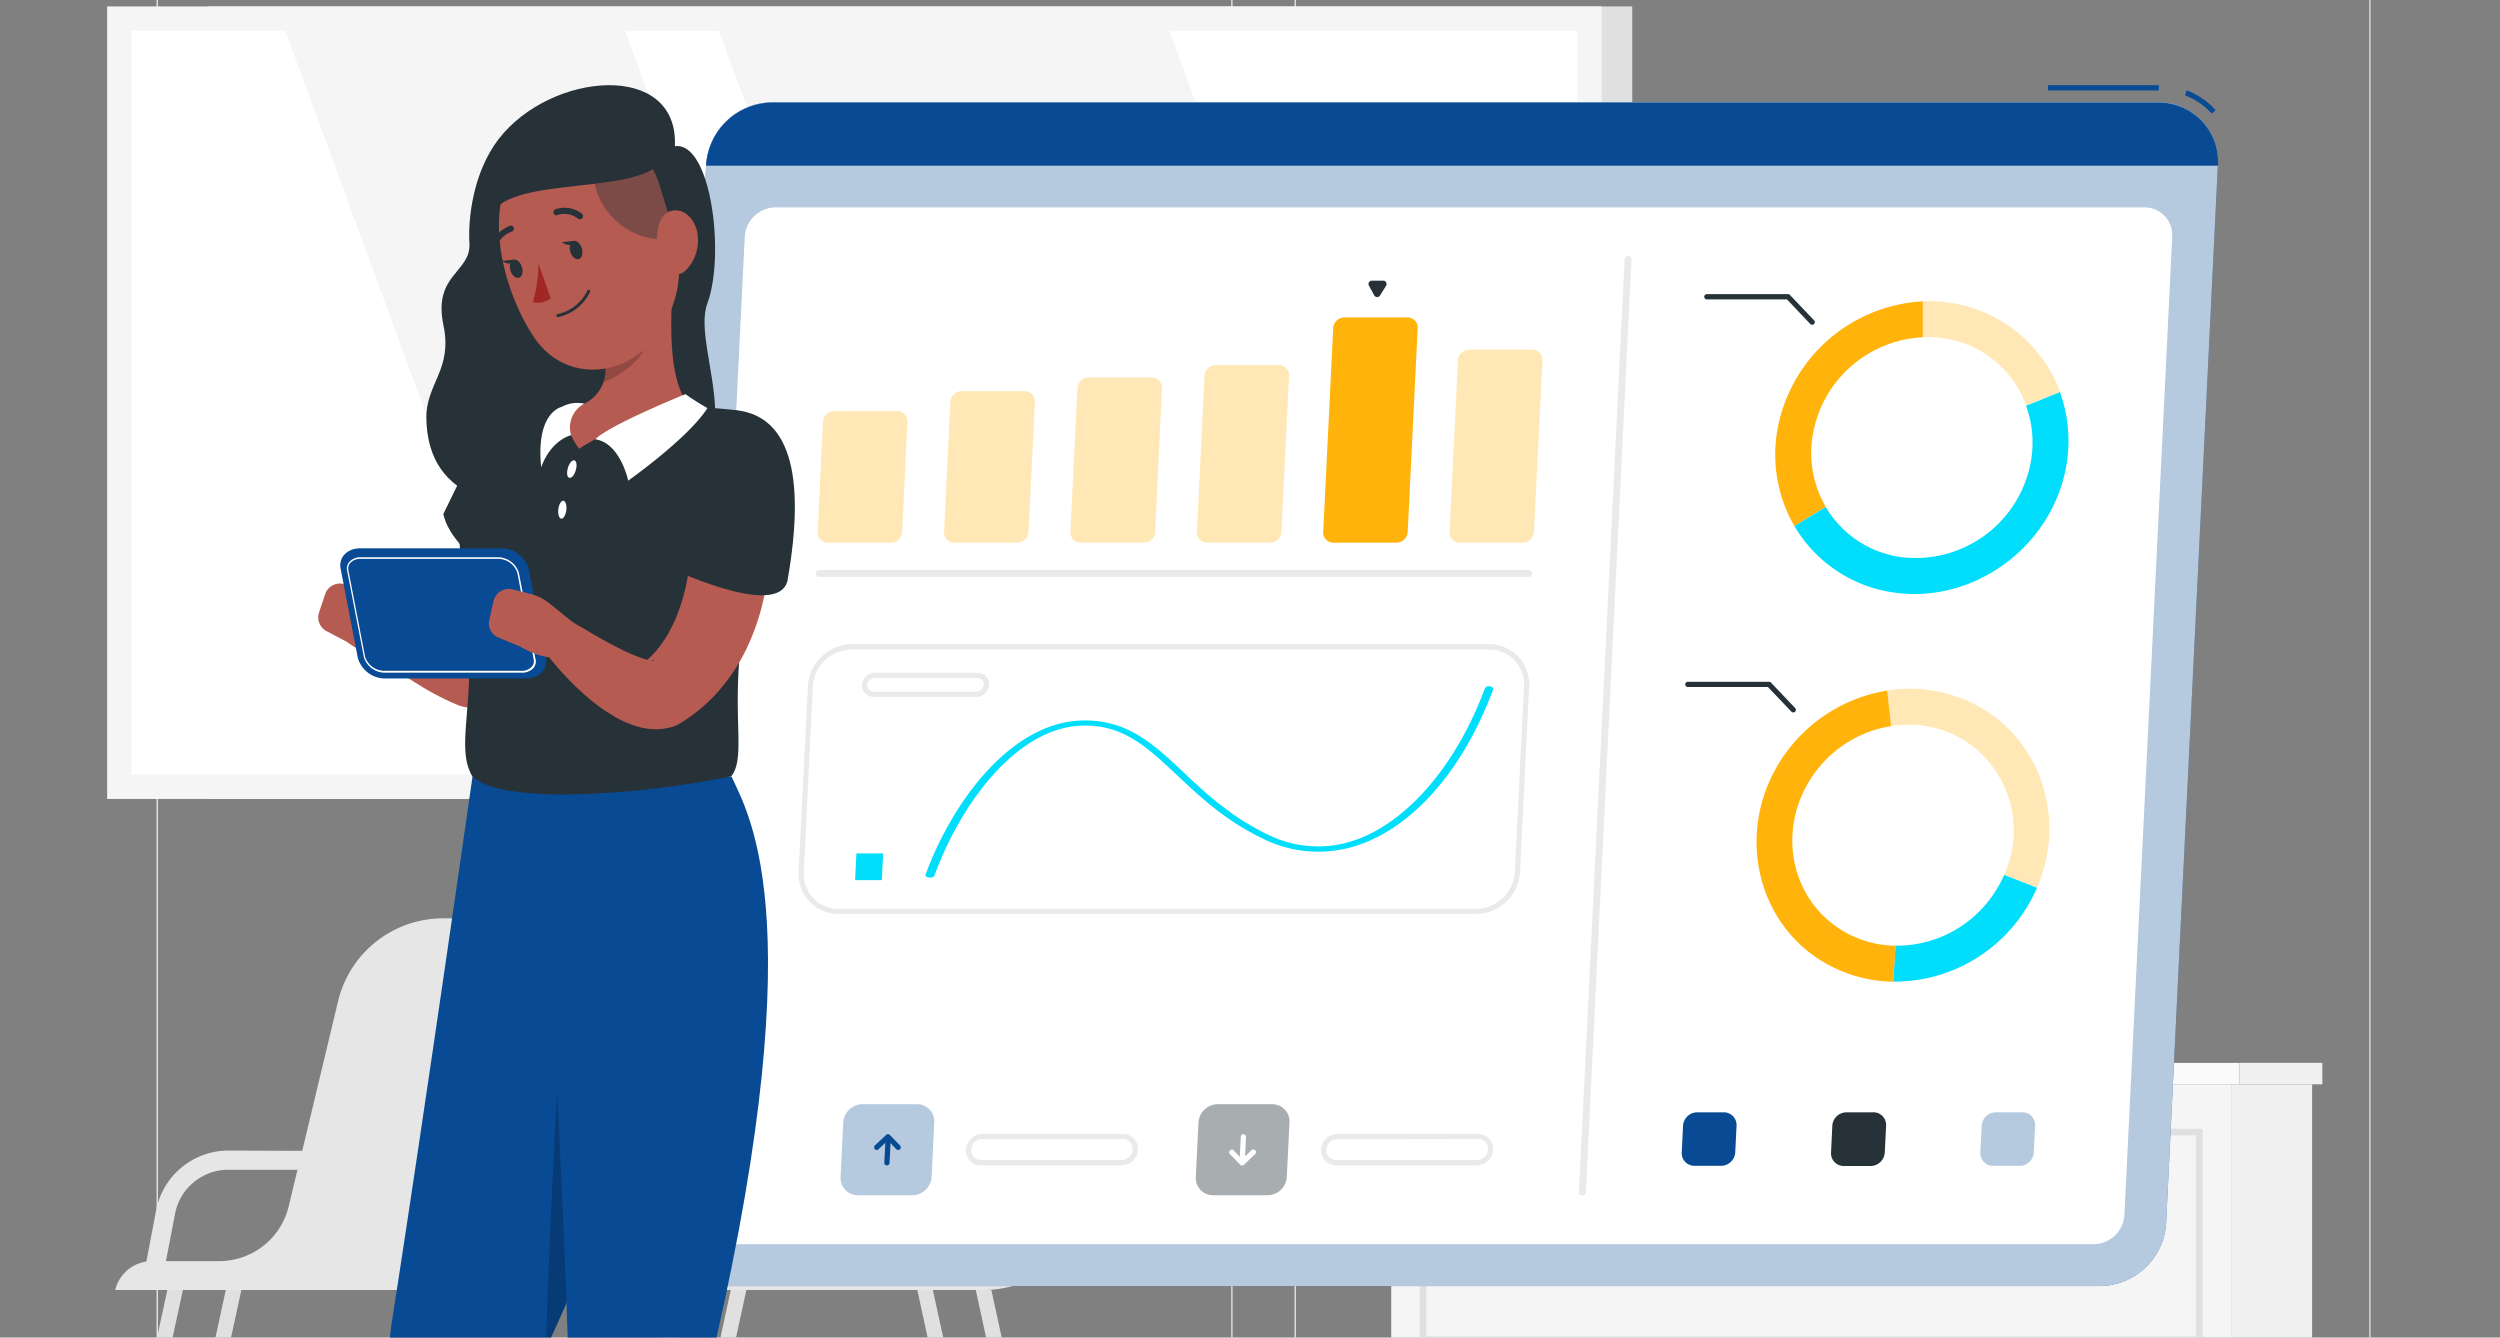 <svg xmlns="http://www.w3.org/2000/svg" xmlns:xlink="http://www.w3.org/1999/xlink" width="400" height="214" viewBox="0 0 400 214">
  <rect x="0" y="0" width="400" height="214" fill="#808080" stroke="none"/>
  <defs>
    <clipPath id="clip-path">
      <rect id="Rectángulo_295145" data-name="Rectángulo 295145" width="400" height="214" transform="translate(-11857.151 -11244)" fill="#fff" stroke="#707070" stroke-width="1"/>
    </clipPath>
  </defs>
  <g id="Enmascarar_grupo_121" data-name="Enmascarar grupo 121" transform="translate(11857.151 11244)" clip-path="url(#clip-path)">
    <g id="Design_stats-rafiki" data-name="Design stats-rafiki" transform="translate(-11864.263 -11254.944)">
      <g id="freepik--background-complete--inject-54" transform="translate(0 0)">
        <rect id="Rectángulo_295129" data-name="Rectángulo 295129" width="420.912" height="0.21" transform="translate(0 275.613)" fill="#ebebeb"/>
        <rect id="Rectángulo_295130" data-name="Rectángulo 295130" width="27.881" height="0.21" transform="translate(44.162 283.627)" fill="#ebebeb"/>
        <rect id="Rectángulo_295131" data-name="Rectángulo 295131" width="22.216" height="0.21" transform="translate(129.17 281.346)" fill="#ebebeb"/>
        <rect id="Rectángulo_295132" data-name="Rectángulo 295132" width="38.657" height="0.21" transform="translate(75.739 288.594)" fill="#ebebeb"/>
        <rect id="Rectángulo_295133" data-name="Rectángulo 295133" width="18.183" height="0.21" transform="translate(360.553 290.034)" fill="#ebebeb"/>
        <rect id="Rectángulo_295134" data-name="Rectángulo 295134" width="26.913" height="0.21" transform="translate(329.549 290.034)" fill="#ebebeb"/>
        <rect id="Rectángulo_295135" data-name="Rectángulo 295135" width="46.401" height="0.21" transform="translate(233.362 286.481)" fill="#ebebeb"/>
        <path id="Trazado_197474" data-name="Trazado 197474" d="M205.556,293.068H43.008a4.807,4.807,0,0,1-4.8-4.807V59.765A4.807,4.807,0,0,1,43.008,55H205.556a4.807,4.807,0,0,1,4.807,4.807V288.261A4.807,4.807,0,0,1,205.556,293.068ZM43.008,55.168a4.6,4.6,0,0,0-4.588,4.6v228.5a4.6,4.6,0,0,0,4.588,4.6H205.556a4.6,4.6,0,0,0,4.6-4.6V59.765a4.6,4.6,0,0,0-4.6-4.6Z" transform="translate(-6.044 -55)" fill="#ebebeb"/>
        <path id="Trazado_197475" data-name="Trazado 197475" d="M421.863,293.068H259.307a4.815,4.815,0,0,1-4.807-4.807V59.765A4.815,4.815,0,0,1,259.307,55H421.863a4.807,4.807,0,0,1,4.79,4.765v228.5A4.807,4.807,0,0,1,421.863,293.068ZM259.307,55.168a4.6,4.6,0,0,0-4.6,4.6v228.5a4.6,4.6,0,0,0,4.6,4.6H421.863a4.6,4.6,0,0,0,4.6-4.6V59.765a4.6,4.6,0,0,0-4.6-4.6Z" transform="translate(-40.256 -55)" fill="#ebebeb"/>
        <rect id="Rectángulo_295136" data-name="Rectángulo 295136" width="227.764" height="126.804" transform="translate(268.27 138.775) rotate(180)" fill="#e0e0e0"/>
        <g id="Grupo_134958" data-name="Grupo 134958" transform="translate(24.258 11.971)">
          <rect id="Rectángulo_295137" data-name="Rectángulo 295137" width="239.12" height="126.804" transform="translate(239.12 126.804) rotate(180)" fill="#f5f5f5"/>
          <rect id="Rectángulo_295138" data-name="Rectángulo 295138" width="118.983" height="231.308" transform="translate(235.206 3.906) rotate(90)" fill="#fff"/>
          <path id="Trazado_197476" data-name="Trazado 197476" d="M215.464,192.852,171.79,73.86h72.077l43.674,118.992Z" transform="translate(-73.911 -69.955)" fill="#f5f5f5"/>
          <path id="Trazado_197477" data-name="Trazado 197477" d="M133.054,192.852,89.38,73.86h54.373l43.665,118.992Z" transform="translate(-60.875 -69.955)" fill="#f5f5f5"/>
        </g>
        <rect id="Rectángulo_295139" data-name="Rectángulo 295139" width="12.964" height="87.238" transform="translate(377.053 271.682) rotate(180)" fill="#f0f0f0"/>
        <rect id="Rectángulo_295140" data-name="Rectángulo 295140" width="142.361" height="3.931" transform="translate(374.553 275.613) rotate(180)" fill="#f0f0f0"/>
        <rect id="Rectángulo_295141" data-name="Rectángulo 295141" width="134.38" height="87.238" transform="translate(229.709 184.435)" fill="#f5f5f5"/>
        <rect id="Rectángulo_295142" data-name="Rectángulo 295142" width="13.25" height="3.435" transform="translate(378.686 184.435) rotate(180)" fill="#f0f0f0"/>
        <rect id="Rectángulo_295143" data-name="Rectángulo 295143" width="137.352" height="3.435" transform="translate(228.075 181.009)" fill="#fafafa"/>
        <path id="Trazado_197478" data-name="Trazado 197478" d="M403.537,316.777H278.29V282.54H403.537Zm-124.186-1.019H402.476V283.6H279.351Z" transform="translate(-44.019 -90.991)" fill="#e0e0e0"/>
        <path id="Trazado_197479" data-name="Trazado 197479" d="M403.537,362.936H278.29V329.17H403.537Zm-124.186-1.078H402.476V330.231H279.351Z" transform="translate(-44.019 -98.367)" fill="#e0e0e0"/>
        <path id="Trazado_197480" data-name="Trazado 197480" d="M307.539,290.126H383.1a1.4,1.4,0,0,0,1.4-1.4h0a1.4,1.4,0,0,0-1.4-1.389H307.539a1.389,1.389,0,0,0-1.389,1.389h0a1.389,1.389,0,0,0,1.389,1.4Z" transform="translate(-48.425 -91.751)" fill="#e0e0e0"/>
        <path id="Trazado_197481" data-name="Trazado 197481" d="M307.539,336.765H383.1a1.406,1.406,0,0,0,1.4-1.4h0a1.406,1.406,0,0,0-1.4-1.4H307.539a1.4,1.4,0,0,0-1.389,1.4h0a1.4,1.4,0,0,0,1.389,1.4Z" transform="translate(-48.425 -99.126)" fill="#e0e0e0"/>
        <path id="Trazado_197483" data-name="Trazado 197483" d="M121.3,328.76h2.492l9.807,45.155h-2.492Z" transform="translate(-19.187 -98.302)" fill="#e0e0e0"/>
        <path id="Trazado_197484" data-name="Trazado 197484" d="M110.19,328.76h2.492l9.807,45.155H120Z" transform="translate(-17.429 -98.302)" fill="#e0e0e0"/>
        <g id="Grupo_134959" data-name="Grupo 134959" transform="translate(24.079 157.877)">
          <path id="Trazado_197482" data-name="Trazado 197482" d="M127.706,258.12H105.945a17.283,17.283,0,0,0-16.559,13.2l-5.75,24-11.786-.042h0a11.786,11.786,0,0,0-11.583,9.529L58.7,313.032a6.061,6.061,0,0,0-4.992,4.554h58.33A17.274,17.274,0,0,0,128.582,304.4l8.25-34.464a9.386,9.386,0,0,0-9.125-11.819ZM70.555,312.965h-8.73l1.465-7.576a8.671,8.671,0,0,1,8.5-7.038H82.871l-1.4,5.842A11.44,11.44,0,0,1,70.555,312.965Z" transform="translate(-52.245 -258.12)" fill="#e6e6e6"/>
          <path id="Trazado_197485" data-name="Trazado 197485" d="M64.269,328.76H61.777L51.97,373.915h2.492Z" transform="translate(-51.97 -269.293)" fill="#e0e0e0"/>
          <path id="Trazado_197486" data-name="Trazado 197486" d="M75.379,328.76H72.887L63.08,373.915h2.492Z" transform="translate(-53.727 -269.293)" fill="#e0e0e0"/>
          <path id="Trazado_197487" data-name="Trazado 197487" d="M223.687,258.12H201.935a17.283,17.283,0,0,0-16.559,13.2l-5.75,24-11.786-.042h0a11.735,11.735,0,0,0-11.524,9.528l-1.574,8.226a6.086,6.086,0,0,0-4.992,4.554h58.3A17.283,17.283,0,0,0,224.6,304.4l8.25-34.464a9.386,9.386,0,0,0-9.159-11.819Zm-57.151,54.845h-8.73l1.465-7.576a8.679,8.679,0,0,1,8.511-7.038h11.087l-1.406,5.842A11.423,11.423,0,0,1,166.536,312.965Z" transform="translate(-67.436 -258.119)" fill="#e6e6e6"/>
          <path id="Trazado_197488" data-name="Trazado 197488" d="M217.27,328.76h2.5l9.807,45.155h-2.492Z" transform="translate(-78.116 -269.293)" fill="#e0e0e0"/>
          <path id="Trazado_197489" data-name="Trazado 197489" d="M206.16,328.76h2.492l9.816,45.155h-2.492Z" transform="translate(-76.359 -269.293)" fill="#e0e0e0"/>
          <path id="Trazado_197490" data-name="Trazado 197490" d="M160.249,328.76h-2.492l-9.807,45.155h2.492Z" transform="translate(-67.151 -269.293)" fill="#e0e0e0"/>
          <path id="Trazado_197491" data-name="Trazado 197491" d="M171.359,328.76h-2.492l-9.807,45.155h2.492Z" transform="translate(-68.908 -269.293)" fill="#e0e0e0"/>
        </g>
        <path id="Trazado_197492" data-name="Trazado 197492" d="M360.15,263.169h40.66l3.3-36.249H363.45Z" transform="translate(-56.967 -82.194)" fill="#e6e6e6"/>
        <path id="Trazado_197493" data-name="Trazado 197493" d="M358.51,263.169h40.66l3.292-36.249H361.81Z" transform="translate(-56.708 -82.194)" fill="#f0f0f0"/>
        <path id="Trazado_197494" data-name="Trazado 197494" d="M396.339,259.906l2.568-28.226H366.278l-2.568,28.226Z" transform="translate(-57.53 -82.946)" fill="#fff"/>
        <path id="Trazado_197495" data-name="Trazado 197495" d="M348.518,238.53l-2.408,26.475h19.48l2.416-26.475Z" transform="translate(-54.746 -84.03)" fill="#e6e6e6"/>
        <path id="Trazado_197496" data-name="Trazado 197496" d="M347.318,238.53l-2.408,26.475H364.4l2.408-26.475Z" transform="translate(-54.556 -84.03)" fill="#f0f0f0"/>
        <path id="Trazado_197497" data-name="Trazado 197497" d="M350.587,242.01l-1.877,20.608h13.621l1.877-20.608Z" transform="translate(-55.157 -84.58)" fill="#fff"/>
      </g>
      <g id="freepik--design-stats--inject-54" transform="translate(111.793 24.573)">
        <path id="Trazado_197498" data-name="Trazado 197498" d="M364.142,276.84H142.38a9.513,9.513,0,0,1-9.563-10.1l8.275-169.207a10.708,10.708,0,0,1,10.556-10.1H373.41a9.5,9.5,0,0,1,9.563,10.1L374.7,266.739A10.716,10.716,0,0,1,364.142,276.84Z" transform="translate(-132.798 -84.702)" fill="#084a93"/>
        <path id="Trazado_197499" data-name="Trazado 197499" d="M364.142,276.84H142.38a9.513,9.513,0,0,1-9.563-10.1l8.275-169.207a10.708,10.708,0,0,1,10.556-10.1H373.41a9.5,9.5,0,0,1,9.563,10.1L374.7,266.739A10.716,10.716,0,0,1,364.142,276.84Z" transform="translate(-132.798 -84.702)" fill="#fff" opacity="0.7"/>
        <path id="Trazado_197500" data-name="Trazado 197500" d="M428.012,88.9a11.146,11.146,0,0,0-4.3-2.946l.3-.791a12.266,12.266,0,0,1,4.622,3.165Z" transform="translate(-178.813 -84.343)" fill="#084a93"/>
        <rect id="Rectángulo_295144" data-name="Rectángulo 295144" width="17.729" height="0.842" transform="translate(222.992)" fill="#084a93"/>
        <path id="Trazado_197501" data-name="Trazado 197501" d="M374.968,87.49H153.206a10.708,10.708,0,0,0-10.556,10.1h241.9a9.5,9.5,0,0,0-9.58-10.1Z" transform="translate(-134.357 -84.712)" fill="#084a93"/>
        <path id="Trazado_197502" data-name="Trazado 197502" d="M140.858,268.587l7.694-156.47a4.984,4.984,0,0,1,4.925-4.7h219a4.428,4.428,0,0,1,4.47,4.7L369.3,268.6a4.992,4.992,0,0,1-4.933,4.706H145.328a4.436,4.436,0,0,1-4.47-4.714Z" transform="translate(-134.072 -87.864)" fill="#fff"/>
        <path id="Trazado_197503" data-name="Trazado 197503" d="M175.578,167.186h-10.1a1.6,1.6,0,0,1-1.616-1.684l.842-17.678a1.8,1.8,0,0,1,1.785-1.684h10.1a1.6,1.6,0,0,1,1.625,1.684l-.842,17.678A1.8,1.8,0,0,1,175.578,167.186Z" transform="translate(-137.711 -93.989)" fill="#ffb30b" opacity="0.3"/>
        <path id="Trazado_197504" data-name="Trazado 197504" d="M199.6,166.585h-10.1a1.616,1.616,0,0,1-1.625-1.684l1.019-20.877a1.818,1.818,0,0,1,1.793-1.684h10.1a1.616,1.616,0,0,1,1.625,1.684L201.389,164.9a1.818,1.818,0,0,1-1.793,1.684Z" transform="translate(-141.509 -93.388)" fill="#ffb30b" opacity="0.3"/>
        <path id="Trazado_197505" data-name="Trazado 197505" d="M223.616,166.175h-10.1a1.616,1.616,0,0,1-1.625-1.684l1.128-23.058a1.818,1.818,0,0,1,1.793-1.684h10.1a1.616,1.616,0,0,1,1.625,1.684l-1.086,23.032a1.818,1.818,0,0,1-1.835,1.709Z" transform="translate(-145.308 -92.978)" fill="#ffb30b" opacity="0.3"/>
        <path id="Trazado_197506" data-name="Trazado 197506" d="M247.648,165.8h-10.1a1.608,1.608,0,0,1-1.616-1.684l1.221-25.036a1.818,1.818,0,0,1,1.793-1.684h10.1a1.616,1.616,0,0,1,1.625,1.684l-1.212,25.011A1.8,1.8,0,0,1,247.648,165.8Z" transform="translate(-149.111 -92.607)" fill="#ffb30b" opacity="0.3"/>
        <path id="Trazado_197507" data-name="Trazado 197507" d="M271.666,164.369h-10.1a1.616,1.616,0,0,1-1.625-1.684l1.6-32.671a1.81,1.81,0,0,1,1.793-1.684h10.1a1.616,1.616,0,0,1,1.625,1.684l-1.6,32.646a1.818,1.818,0,0,1-1.793,1.709Z" transform="translate(-152.909 -91.172)" fill="#ffb30b"/>
        <path id="Trazado_197508" data-name="Trazado 197508" d="M270.393,123.714l.96-1.532a.547.547,0,0,0-.463-.842h-1.776a.547.547,0,0,0-.48.842l.842,1.532a.539.539,0,0,0,.918,0Z" transform="translate(-154.27 -90.066)" fill="#263238"/>
        <path id="Trazado_197509" data-name="Trazado 197509" d="M295.686,165.337h-10.1a1.616,1.616,0,0,1-1.625-1.684l1.347-27.519a1.818,1.818,0,0,1,1.793-1.684h10.1a1.616,1.616,0,0,1,1.625,1.684l-1.364,27.494a1.81,1.81,0,0,1-1.776,1.709Z" transform="translate(-156.708 -92.14)" fill="#ffb30b" opacity="0.3"/>
        <path id="Trazado_197510" data-name="Trazado 197510" d="M277.517,177.451H164.03a.522.522,0,0,1-.53-.556h0a.6.6,0,0,1,.589-.556H277.567a.522.522,0,0,1,.53.556h0A.581.581,0,0,1,277.517,177.451Z" transform="translate(-137.654 -98.766)" fill="#263238" opacity="0.1"/>
        <path id="Trazado_197511" data-name="Trazado 197511" d="M308.54,266.436l7.307-149.255a.556.556,0,0,1,.556-.53h.051a.5.5,0,0,1,.505.53l-7.3,149.255a.573.573,0,0,1-.556.539h-.059a.514.514,0,0,1-.505-.539Z" transform="translate(-160.596 -89.324)" fill="#263238" opacity="0.1"/>
        <path id="Trazado_197512" data-name="Trazado 197512" d="M351.912,146.342a17.081,17.081,0,0,0,2.02,11.786l-5,3.115a22.805,22.805,0,0,1-2.685-15.65,24.985,24.985,0,0,1,23.226-20.313v5.741a18.806,18.806,0,0,0-17.56,15.321Z" transform="translate(-166.499 -90.689)" fill="#ffb30b"/>
        <path id="Trazado_197513" data-name="Trazado 197513" d="M395.875,139.736l-5.421,2.189a16.567,16.567,0,0,0-13.469-10.775,17.064,17.064,0,0,0-3.064-.143v-5.741a22.342,22.342,0,0,1,21.955,14.471Z" transform="translate(-170.938 -90.683)" fill="#ffb30b" opacity="0.3"/>
        <path id="Trazado_197514" data-name="Trazado 197514" d="M392.973,154.491c-2.323,12.745-14.648,21.829-27.309,20.136A22.014,22.014,0,0,1,349.51,163.97l5-3.081a16.559,16.559,0,0,0,12.19,8.048,18.739,18.739,0,0,0,20.608-15.153,17.257,17.257,0,0,0-.741-9.075l5.421-2.189a23.007,23.007,0,0,1,.985,11.971Z" transform="translate(-167.077 -93.416)" fill="#00defc"/>
        <path id="Trazado_197515" data-name="Trazado 197515" d="M349.634,128.8a.429.429,0,0,1-.311-.126l-3.729-3.931H332.781a.421.421,0,1,1,0-.842H345.77a.4.4,0,0,1,.3.135l3.864,4.058a.413.413,0,0,1-.3.707Z" transform="translate(-164.364 -90.471)" fill="#263238"/>
        <path id="Trazado_197516" data-name="Trazado 197516" d="M379.5,207.2a17.039,17.039,0,0,0-11.786-2.315l-.623-5.682a22.83,22.83,0,0,1,15.582,3.064c9.42,5.842,12.981,17.914,8.418,28.479l-5.261-2.054A17.054,17.054,0,0,0,379.5,207.2Z" transform="translate(-169.858 -102.336)" fill="#ffb30b" opacity="0.3"/>
        <path id="Trazado_197517" data-name="Trazado 197517" d="M368.27,251.362l.387-5.75a18.663,18.663,0,0,0,15.877-8.561,18.31,18.31,0,0,0,1.49-2.761l5.261,2.054a24.417,24.417,0,0,1-1.97,3.67,24.817,24.817,0,0,1-21.046,11.348Z" transform="translate(-170.044 -107.932)" fill="#00defc"/>
        <path id="Trazado_197518" data-name="Trazado 197518" d="M352.664,242.479c-10.691-6.625-13.587-21.147-6.423-32.158A24.935,24.935,0,0,1,363.2,199.26l.623,5.682a18.773,18.773,0,0,0-12.8,8.342c-5.438,8.368-3.266,19.236,4.849,24.27a16.837,16.837,0,0,0,8.679,2.525l-.387,5.75a22.46,22.46,0,0,1-11.5-3.35Z" transform="translate(-165.937 -102.391)" fill="#ffb30b"/>
        <path id="Trazado_197519" data-name="Trazado 197519" d="M346.024,202.488a.438.438,0,0,1-.3-.135l-3.738-3.931H329.171a.421.421,0,1,1,0-.842h13a.438.438,0,0,1,.3.135l3.856,4.058a.421.421,0,0,1,0,.6A.455.455,0,0,1,346.024,202.488Z" transform="translate(-163.793 -102.126)" fill="#263238"/>
        <path id="Trazado_197520" data-name="Trazado 197520" d="M334.8,279.41h-4.26a2.29,2.29,0,0,0-2.248,2.147l-.21,4.268a2.029,2.029,0,0,0,2.046,2.147h4.26a2.29,2.29,0,0,0,2.256-2.147l.21-4.268a2.037,2.037,0,0,0-2.054-2.147Z" transform="translate(-163.686 -115.069)" fill="#084a93"/>
        <path id="Trazado_197521" data-name="Trazado 197521" d="M363.177,279.41h-4.26a2.29,2.29,0,0,0-2.256,2.18l-.2,4.268A2.029,2.029,0,0,0,358.5,288h4.31a2.29,2.29,0,0,0,2.248-2.147l.211-4.268a2.029,2.029,0,0,0-2.088-2.18Z" transform="translate(-168.175 -115.069)" fill="#263238"/>
        <path id="Trazado_197522" data-name="Trazado 197522" d="M391.566,279.41H387.3a2.29,2.29,0,0,0-2.248,2.147l-.21,4.268a2.029,2.029,0,0,0,2.037,2.147h4.268a2.281,2.281,0,0,0,2.248-2.172l.21-4.268a2.029,2.029,0,0,0-2.037-2.121Z" transform="translate(-172.665 -115.069)" fill="#084a93" opacity="0.3"/>
        <path id="Trazado_197523" data-name="Trazado 197523" d="M215.9,229.038h-.157a.7.7,0,0,1-.408-.186.292.292,0,0,1-.075-.319c4.414-11.962,13.778-24.219,24.813-24.615,7.379-.269,11.584,3.7,16.455,8.292,3.526,3.308,7.509,7.054,13.347,9.883a18.063,18.063,0,0,0,12.2,1.507c9.076-2.113,17.761-11.634,22.671-24.842a.745.745,0,0,1,.81-.32c.361.056.583.289.5.522-5.08,13.68-13.869,23.192-23.507,25.432a19.891,19.891,0,0,1-13.425-1.625c-6.007-2.9-10.056-6.735-13.634-10.1-4.858-4.563-8.671-8.157-15.306-7.93-10.3.37-19.249,12.307-23.507,23.967a.459.459,0,0,1-.276.272A.957.957,0,0,1,215.9,229.038Z" transform="translate(-171.839 -102.259)" fill="#00defc"/>
        <path id="Trazado_197524" data-name="Trazado 197524" d="M268.63,233.6H166.643a6.381,6.381,0,0,1-6.415-6.735l1.49-29.7a7.13,7.13,0,0,1,7.038-6.735H270.7a6.381,6.381,0,0,1,6.415,6.735l-1.448,29.691a7.13,7.13,0,0,1-7.038,6.743Zm-99.916-42.3a6.28,6.28,0,0,0-6.2,5.893l-1.448,29.691a5.531,5.531,0,0,0,5.573,5.893H268.63a6.28,6.28,0,0,0,6.2-5.893l1.456-29.691A5.548,5.548,0,0,0,270.7,191.3Z" transform="translate(-137.135 -100.995)" fill="#263238" opacity="0.1"/>
        <path id="Trazado_197525" data-name="Trazado 197525" d="M190.616,199.736H174.133a1.844,1.844,0,0,1-1.844-1.945,2.02,2.02,0,0,1,2-1.911h16.475a1.844,1.844,0,0,1,1.852,1.945A2.029,2.029,0,0,1,190.616,199.736Zm-16.331-3.014a1.179,1.179,0,0,0-1.153,1.1.993.993,0,0,0,.269.758,1.035,1.035,0,0,0,.732.311h16.483a1.187,1.187,0,0,0,1.153-1.1,1,1,0,0,0-.278-.758.977.977,0,0,0-.732-.311Z" transform="translate(-139.044 -101.857)" fill="#263238" opacity="0.1"/>
        <path id="Trazado_197526" data-name="Trazado 197526" d="M175.457,230.2H171.18l-.21,4.276h4.276Z" transform="translate(-138.836 -107.285)" fill="#00defc"/>
        <path id="Trazado_197527" data-name="Trazado 197527" d="M179.709,292.434h-8.721a2.761,2.761,0,0,1-2.778-2.913l.429-8.73a3.106,3.106,0,0,1,3.056-2.921h8.73a2.753,2.753,0,0,1,2.77,2.921l-.421,8.73a3.115,3.115,0,0,1-3.064,2.913Z" transform="translate(-138.399 -114.825)" fill="#084a93" opacity="0.3"/>
        <path id="Trazado_197528" data-name="Trazado 197528" d="M216.939,288.561h-22.5a2.391,2.391,0,0,1-2.408-2.525,2.652,2.652,0,0,1,2.618-2.526h22.494a2.408,2.408,0,0,1,2.416,2.526A2.652,2.652,0,0,1,216.939,288.561Zm-22.292-4.209a1.818,1.818,0,0,0-1.785,1.684,1.608,1.608,0,0,0,.429,1.17,1.574,1.574,0,0,0,1.145.48h22.5A1.793,1.793,0,0,0,218.715,286a1.524,1.524,0,0,0-.429-1.17,1.557,1.557,0,0,0-1.145-.488Z" transform="translate(-142.167 -115.718)" fill="#263238" opacity="0.1"/>
        <path id="Trazado_197529" data-name="Trazado 197529" d="M176.924,288.652h0a.421.421,0,0,1-.4-.438l.185-3.729a.4.4,0,0,1,.438-.4.421.421,0,0,1,.4.438l-.185,3.729A.421.421,0,0,1,176.924,288.652Z" transform="translate(-139.714 -115.809)" fill="#084a93"/>
        <path id="Trazado_197530" data-name="Trazado 197530" d="M175.01,286.1a.438.438,0,0,1-.3-.135.421.421,0,0,1,0-.6l1.8-1.684a.43.43,0,0,1,.3-.118.455.455,0,0,1,.295.135l1.633,1.684a.423.423,0,0,1-.615.581l-1.339-1.414-1.5,1.431A.455.455,0,0,1,175.01,286.1Z" transform="translate(-139.407 -115.727)" fill="#084a93"/>
        <path id="Trazado_197531" data-name="Trazado 197531" d="M247.936,277.87h-8.721a3.115,3.115,0,0,0-3.064,2.921l-.421,8.73a2.753,2.753,0,0,0,2.77,2.913h8.73a3.106,3.106,0,0,0,3.056-2.913l.429-8.73a2.761,2.761,0,0,0-2.778-2.921Z" transform="translate(-149.079 -114.825)" fill="#263238" opacity="0.4"/>
        <path id="Trazado_197532" data-name="Trazado 197532" d="M284.449,288.561H261.956a2.408,2.408,0,0,1-2.416-2.525,2.652,2.652,0,0,1,2.618-2.526h22.5a2.416,2.416,0,0,1,2.416,2.526,2.66,2.66,0,0,1-2.627,2.525Zm-22.292-4.209a1.81,1.81,0,0,0-1.776,1.684,1.607,1.607,0,0,0,.429,1.17,1.566,1.566,0,0,0,1.145.48h22.493A1.8,1.8,0,0,0,286.234,286a1.566,1.566,0,0,0-1.574-1.684Z" transform="translate(-152.845 -115.718)" fill="#263238" opacity="0.1"/>
        <path id="Trazado_197533" data-name="Trazado 197533" d="M244.454,288.141h0a.421.421,0,0,1-.4-.438l.185-3.729a.4.4,0,0,1,.438-.4.429.429,0,0,1,.4.446l-.185,3.721a.421.421,0,0,1-.438.4Z" transform="translate(-150.395 -115.727)" fill="#fff"/>
        <path id="Trazado_197534" data-name="Trazado 197534" d="M244.124,289.031h0a.446.446,0,0,1-.295-.126l-1.633-1.684a.423.423,0,1,1,.6-.6l1.339,1.414,1.5-1.431a.421.421,0,0,1,.6,0,.413.413,0,0,1,0,.589l-1.8,1.726a.446.446,0,0,1-.3.109Z" transform="translate(-150.083 -116.188)" fill="#fff"/>
      </g>
      <g id="freepik--Character--inject-54" transform="translate(58.028 24.573)">
        <path id="Trazado_197535" data-name="Trazado 197535" d="M112.53,115.313c-4.151,5.406-4.919,12.857-4.68,16.665.291,4.721-5.884,4.939-4.151,13.158,1.484,7.118-2.843,9.339-2.739,14.911.228,12.919,11.819,16.738,33.434,12.919s8.633-23.555,11.518-31.327.6-25.993-5.188-25.174C141.356,102.747,120.862,104.531,112.53,115.313Z" transform="translate(-83.658 -106.7)" fill="#263238"/>
        <path id="Trazado_197536" data-name="Trazado 197536" d="M120.216,171.246c-.145,2.625-.425,4.991-.768,7.471s-.789,4.887-1.339,7.316-1.173,4.877-1.94,7.264a58.814,58.814,0,0,1-2.833,7.264l-.239.519a5.188,5.188,0,0,1-6.62,2.656,40.375,40.375,0,0,1-4.151-1.992c-1.318-.706-2.532-1.494-3.756-2.262s-2.376-1.629-3.518-2.5a43.373,43.373,0,0,1-3.331-2.781,3.175,3.175,0,0,1,2.833-5.313h.1c1.328.3,2.667.7,3.974,1.038l3.891,1.141,3.787,1.11c1.224.353,2.449.654,3.538.892l-6.869,3.175c.674-1.93,1.224-3.995,1.743-6.112s.9-4.306,1.287-6.506.706-4.431,1.038-6.672.56-4.545.8-6.631v-.114a6.248,6.248,0,1,1,12.452,1.038Z" transform="translate(-84.039 -104.524)" fill="#b55b52"/>
        <path id="Trazado_197537" data-name="Trazado 197537" d="M91.149,184.588l-2.553-.9a2.5,2.5,0,0,0-3.206,1.567l-.975,2.916a2.49,2.49,0,0,0,1.214,3l3.2,1.681s5.188,3.985,7.793,1.546l1.422-4.151-3.85-3.746a8.457,8.457,0,0,0-3.04-1.909Z" transform="translate(-84.286 -103.806)" fill="#b55b52"/>
        <path id="Trazado_197538" data-name="Trazado 197538" d="M118.471,157.24c-7.648,1.442-9.266,4.566-14.9,16.177,1.7,7.637,16.219,14.351,16.219,14.351S131.079,167.119,118.471,157.24Z" transform="translate(-83.56 -104.796)" fill="#263238"/>
        <path id="Trazado_197539" data-name="Trazado 197539" d="M130.752,410.585c4.794-6.392,5.188-8.156,8.208-11.518a32.217,32.217,0,0,1,5.6-5.137c2.013-1.629.809-3.985-1.038-4.981-1.442-.768-3.03-1.453-4.773-2.47l-7.907,6.454c.778,3.663-.851,11.3-4.151,16.385C124.277,412.961,128.833,413.138,130.752,410.585Z" transform="translate(-82.715 -96.162)" fill="#263238"/>
        <path id="Trazado_197540" data-name="Trazado 197540" d="M108.566,213.27s-7.367,51.7-12.857,86.967a40.386,40.386,0,0,0,1.951,20.421c9.391,25.018,33.734,79.412,33.734,79.412,1.121,1.1,7.855-5.3,8.509-7.066,0,0-8.415-68.745-21.5-84.155,26.7-55.079,26.284-95.579,26.284-95.579Z" transform="translate(-83.876 -102.686)" fill="#084a93"/>
        <g id="Grupo_134957" data-name="Grupo 134957" transform="translate(33.624 112.12)" opacity="0.2">
          <path id="Trazado_197541" data-name="Trazado 197541" d="M143.754,214.75l-19.716,1.38s-3.819,56.781-4.638,88.617C141.284,257.907,143.526,222.387,143.754,214.75Z" transform="translate(-116.588 -214.75)"/>
          <path id="Trazado_197542" data-name="Trazado 197542" d="M119.388,307.76c-.27,16.323-1.09,37.563-2.7,57.186,4.991,11.487,9.484,21.646,11.944,27.166,2.366-6.838,5-15,7.378-23.659C132.7,348.478,126.9,319.672,119.388,307.76Z" transform="translate(-116.69 -211.247)"/>
        </g>
        <path id="Trazado_197543" data-name="Trazado 197543" d="M126.724,391.032c.6.882,1.65,2.47,2.376,3.673a.851.851,0,0,0,1.214.2,74.593,74.593,0,0,0,9.339-7.9.955.955,0,0,0,.239-1.038l-1.588-3.611a.851.851,0,0,0-1.328-.249l-9.962,7.689A.944.944,0,0,0,126.724,391.032Z" transform="translate(-82.692 -96.335)" fill="#084a93"/>
        <path id="Trazado_197544" data-name="Trazado 197544" d="M126.724,391.032c.6.882,1.65,2.47,2.376,3.673a.851.851,0,0,0,1.214.2,74.593,74.593,0,0,0,9.339-7.9.955.955,0,0,0,.239-1.038l-1.588-3.611a.851.851,0,0,0-1.328-.249l-9.962,7.689A.944.944,0,0,0,126.724,391.032Z" transform="translate(-82.692 -96.335)" fill="#fff" opacity="0.3"/>
        <path id="Trazado_197545" data-name="Trazado 197545" d="M104.165,412.448c7.533,1.494,10.439,1.961,14.735,2.667,3.673.591,4.358,1.2,7.264,1.723,2.449.425,3.321-1.816,3.673-4.535.187-1.359.519-4.711.9-6.89l-11.674-.623c-2.781,2.532-10.2,3.362-14.673,3.113C100.149,407.571,101.166,411.846,104.165,412.448Z" transform="translate(-83.636 -95.472)" fill="#263238"/>
        <path id="Trazado_197546" data-name="Trazado 197546" d="M118.557,213.27s3.87,66.411,4.586,96.5c.737,31.6.135,80.938-5.593,101.961,1.567,1.038,8.831,1.038,12.618-.062,0,0,23.586-66.929,14.7-100.5,17.879-73.944,7.264-91.408,4.286-97.872Z" transform="translate(-83.033 -102.686)" fill="#084a93"/>
        <path id="Trazado_197547" data-name="Trazado 197547" d="M118.577,400.388a34,34,0,0,1-1.712,4.151.726.726,0,0,0,.425,1.11c4.037,1.038,10.491.654,12.556.488a1.183,1.183,0,0,0,.944-.654l1.857-3.881a.716.716,0,0,0-.581-1.1l-12.348-.892A1.193,1.193,0,0,0,118.577,400.388Z" transform="translate(-83.064 -95.668)" fill="#084a93"/>
        <path id="Trazado_197548" data-name="Trazado 197548" d="M118.577,400.388a34,34,0,0,1-1.712,4.151.726.726,0,0,0,.425,1.11c4.037,1.038,10.491.654,12.556.488a1.183,1.183,0,0,0,.944-.654l1.857-3.881a.716.716,0,0,0-.581-1.1l-12.348-.892A1.193,1.193,0,0,0,118.577,400.388Z" transform="translate(-83.064 -95.668)" fill="#fff" opacity="0.3"/>
        <path id="Trazado_197549" data-name="Trazado 197549" d="M149.31,156.736c-1.65-.166-3.383-.311-5.188-.394a132.234,132.234,0,0,0-18.813,0c-2.075.187-4.151.446-6.226.726a15.565,15.565,0,0,0-13.3,14.683c-.125,4.078.757,10.231,1.608,19.934,1.121,12.649-1.961,19.083.737,23.742,5.282,5.022,29.532,2.511,41.434,0h0c3.58-4.607-3.424-16.6,7.969-46.135C159.853,163.388,155.453,157.359,149.31,156.736Z" transform="translate(-83.477 -104.843)" fill="#263238"/>
        <path id="Trazado_197550" data-name="Trazado 197550" d="M124.05,166.117c-.218.778-.664,1.318-1.038,1.224s-.446-.8-.228-1.567.674-1.318,1.038-1.224S124.279,165.349,124.05,166.117Z" transform="translate(-82.841 -104.521)" fill="#fff"/>
        <path id="Trazado_197551" data-name="Trazado 197551" d="M122.587,172.285c-.1.8-.467,1.411-.82,1.359s-.55-.716-.457-1.515.467-1.4.809-1.359S122.681,171.486,122.587,172.285Z" transform="translate(-82.892 -104.287)" fill="#fff"/>
        <path id="Trazado_197552" data-name="Trazado 197552" d="M139.52,136.54c-.187,6.226-.986,16.5,2.947,20.535,0,0-5.738-.861-17.91,6.672-3.528-5.064-.913-6.672-.913-6.672a6.05,6.05,0,0,0,4.607-8.55Z" transform="translate(-82.839 -105.576)" fill="#b55b52"/>
        <path id="Trazado_197553" data-name="Trazado 197553" d="M127,161.562c4.016.571,5.271,6.62,5.271,6.62s9.629-6.807,12.68-11.611a39.008,39.008,0,0,1-3.518-2.231S129.293,159.248,127,161.562Z" transform="translate(-82.677 -104.905)" fill="#fff"/>
        <path id="Trazado_197554" data-name="Trazado 197554" d="M123.458,160.858s-3.186.7-4.784,5.126c-.913-8.831,3.269-9.65,3.269-9.65a5.188,5.188,0,0,1,3.632-.519A4.286,4.286,0,0,0,123.458,160.858Z" transform="translate(-82.996 -104.855)" fill="#fff"/>
        <path id="Trazado_197555" data-name="Trazado 197555" d="M132.273,144.47l-1.588.965-2.636,2.8a5.967,5.967,0,0,1,.249,4.555c3.009-1.162,6.039-3.518,6.838-6.06h0a1.951,1.951,0,0,0-2.864-2.262Z" transform="translate(-82.638 -105.288)" opacity="0.2"/>
        <path id="Trazado_197556" data-name="Trazado 197556" d="M137.936,122.73c2.9,9.515,4.317,13.49,1.546,20.214-4.151,10.138-16.125,12.161-21.718,3.839-5.022-7.5-8.914-21.791-1.473-29.324a12.732,12.732,0,0,1,21.646,5.271Z" transform="translate(-83.237 -106.449)" fill="#b55b52"/>
        <path id="Trazado_197557" data-name="Trazado 197557" d="M127.27,117.11c-2.438,6.5,3.341,14.579,11.611,13.957,3.85-7.357,1.515-12.981-.54-15.274S130.062,113.1,127.27,117.11Z" transform="translate(-82.688 -106.422)" fill="#263238" opacity="0.4"/>
        <path id="Trazado_197558" data-name="Trazado 197558" d="M138.889,117.137c-1.11,7.876-26.678,3-28.069,10.9C110.758,117.718,122.286,103.938,138.889,117.137Z" transform="translate(-83.287 -106.511)" fill="#263238"/>
        <path id="Trazado_197559" data-name="Trazado 197559" d="M124.969,131.79c.27.789.1,1.6-.384,1.806s-1.11-.259-1.39-1.038-.1-1.6.384-1.816S124.689,131.012,124.969,131.79Z" transform="translate(-82.826 -105.796)" fill="#263238"/>
        <path id="Trazado_197560" data-name="Trazado 197560" d="M115.729,134.679c.28.789.114,1.6-.374,1.806s-1.11-.259-1.39-1.038-.1-1.6.384-1.806S115.459,133.891,115.729,134.679Z" transform="translate(-83.173 -105.687)" fill="#263238"/>
        <path id="Trazado_197561" data-name="Trazado 197561" d="M114.622,133.58l-1.982.228S114.051,134.887,114.622,133.58Z" transform="translate(-83.218 -105.687)" fill="#263238"/>
        <path id="Trazado_197562" data-name="Trazado 197562" d="M118.282,134.21a24.457,24.457,0,0,1-.892,6.174,3.331,3.331,0,0,0,2.854-.623Z" transform="translate(-83.039 -105.664)" fill="#a02724"/>
        <path id="Trazado_197563" data-name="Trazado 197563" d="M122.6,142.2a7.845,7.845,0,0,1-1.318.415.218.218,0,0,1-.27-.187.259.259,0,0,1,.2-.291,6.942,6.942,0,0,0,4.732-3.7.239.239,0,1,1,.436.176A7.264,7.264,0,0,1,122.6,142.2Z" transform="translate(-82.903 -105.512)" fill="#263238"/>
        <path id="Trazado_197564" data-name="Trazado 197564" d="M143.067,130.431a6.817,6.817,0,0,1-1.951,5.188c-1.723,1.6-3.819-.239-4.379-2.9-.5-2.387-.208-6.1,2.075-6.641S143.005,127.868,143.067,130.431Z" transform="translate(-82.318 -105.973)" fill="#b55b52"/>
        <path id="Trazado_197565" data-name="Trazado 197565" d="M124.866,127.447a.436.436,0,0,1-.353-.083,3.57,3.57,0,0,0-3.341-.6.436.436,0,0,1-.591-.28.529.529,0,0,1,.3-.643,4.483,4.483,0,0,1,4.223.716.5.5,0,0,1,.073.7A.56.56,0,0,1,124.866,127.447Z" transform="translate(-82.92 -105.988)" fill="#263238"/>
        <path id="Trazado_197566" data-name="Trazado 197566" d="M111.474,132.231a.467.467,0,0,1-.353,0,.477.477,0,0,1-.27-.623,5.189,5.189,0,0,1,3.175-3.238.457.457,0,0,1,.56.363.529.529,0,0,1-.363.6,4.047,4.047,0,0,0-2.49,2.584A.519.519,0,0,1,111.474,132.231Z" transform="translate(-83.287 -105.884)" fill="#263238"/>
        <path id="Trazado_197567" data-name="Trazado 197567" d="M123.852,130.7l-1.982.218S123.312,132.049,123.852,130.7Z" transform="translate(-82.871 -105.796)" fill="#263238"/>
        <path id="Trazado_197568" data-name="Trazado 197568" d="M155.134,178.049v2.221a17.828,17.828,0,0,1-.166,1.972,37.352,37.352,0,0,1-.623,3.86,36.319,36.319,0,0,1-2.459,7.554,29.719,29.719,0,0,1-4.379,7.025,26.108,26.108,0,0,1-6.434,5.572l-.374.228a4.153,4.153,0,0,1-1.038.436,9.734,9.734,0,0,1-5.4,0,16.272,16.272,0,0,1-3.362-1.37,29.441,29.441,0,0,1-4.836-3.393,45.042,45.042,0,0,1-3.9-3.787,46.388,46.388,0,0,1-3.393-4.151,3.113,3.113,0,0,1,4.151-4.535l.114.073,4.151,2.439c1.38.789,2.76,1.567,4.151,2.241a25.942,25.942,0,0,0,3.85,1.619,4.472,4.472,0,0,0,1.38.259c.3,0,.28-.187-.436,0l-1.359.664a16.716,16.716,0,0,0,3.331-3.559,16.52,16.52,0,0,0,1.3-2.158,19.8,19.8,0,0,0,1.09-2.376,31.34,31.34,0,0,0,1.5-5.251c.187-.913.322-1.837.446-2.76.052-.467.1-.924.145-1.38l.083-1.152v-.55a6.228,6.228,0,0,1,12.452.353Z" transform="translate(-83.012 -104.25)" fill="#b55b52"/>
        <path id="Trazado_197569" data-name="Trazado 197569" d="M117.409,198.936H94.933a4.545,4.545,0,0,1-4.441-3.3l-2.75-14.258c-.353-1.806,1.038-3.269,3.175-3.269h22.465a4.524,4.524,0,0,1,4.441,3.269l2.76,14.258C120.926,197.473,119.5,198.936,117.409,198.936Z" transform="translate(-84.158 -104.01)" fill="#084a93"/>
        <path id="Trazado_197570" data-name="Trazado 197570" d="M116.675,197.961H94.884a3.538,3.538,0,0,1-3.455-2.47l-2.688-13.874a1.619,1.619,0,0,1,.332-1.359,2.418,2.418,0,0,1,1.9-.768h21.791a3.559,3.559,0,0,1,3.455,2.459l2.677,13.874a1.577,1.577,0,0,1-.322,1.359,2.439,2.439,0,0,1-1.9.778ZM90.92,179.75a2.179,2.179,0,0,0-1.7.675,1.37,1.37,0,0,0-.27,1.152l2.677,13.863a3.279,3.279,0,0,0,3.206,2.221h21.791a2.127,2.127,0,0,0,1.691-.685,1.318,1.318,0,0,0,.28-1.141L115.99,182a3.269,3.269,0,0,0-3.2-2.252Z" transform="translate(-84.12 -103.958)" fill="#fff"/>
        <path id="Trazado_197571" data-name="Trazado 197571" d="M117.023,185.107l-2.636-.664a2.5,2.5,0,0,0-3.04,1.868l-.685,3a2.49,2.49,0,0,0,1.494,2.864l3.341,1.37s5.593,3.455,7.917.789l1.038-4.275-4.151-3.362A8.3,8.3,0,0,0,117.023,185.107Z" transform="translate(-83.295 -103.774)" fill="#b55b52"/>
        <path id="Trazado_197572" data-name="Trazado 197572" d="M148.492,156.76c9.1.54,11.9,10.034,8.872,27.3-1.473,6.485-19.653-2.376-19.653-2.376S137.077,163.235,148.492,156.76Z" transform="translate(-82.274 -104.814)" fill="#263238"/>
      </g>
    </g>
  </g>
</svg>
